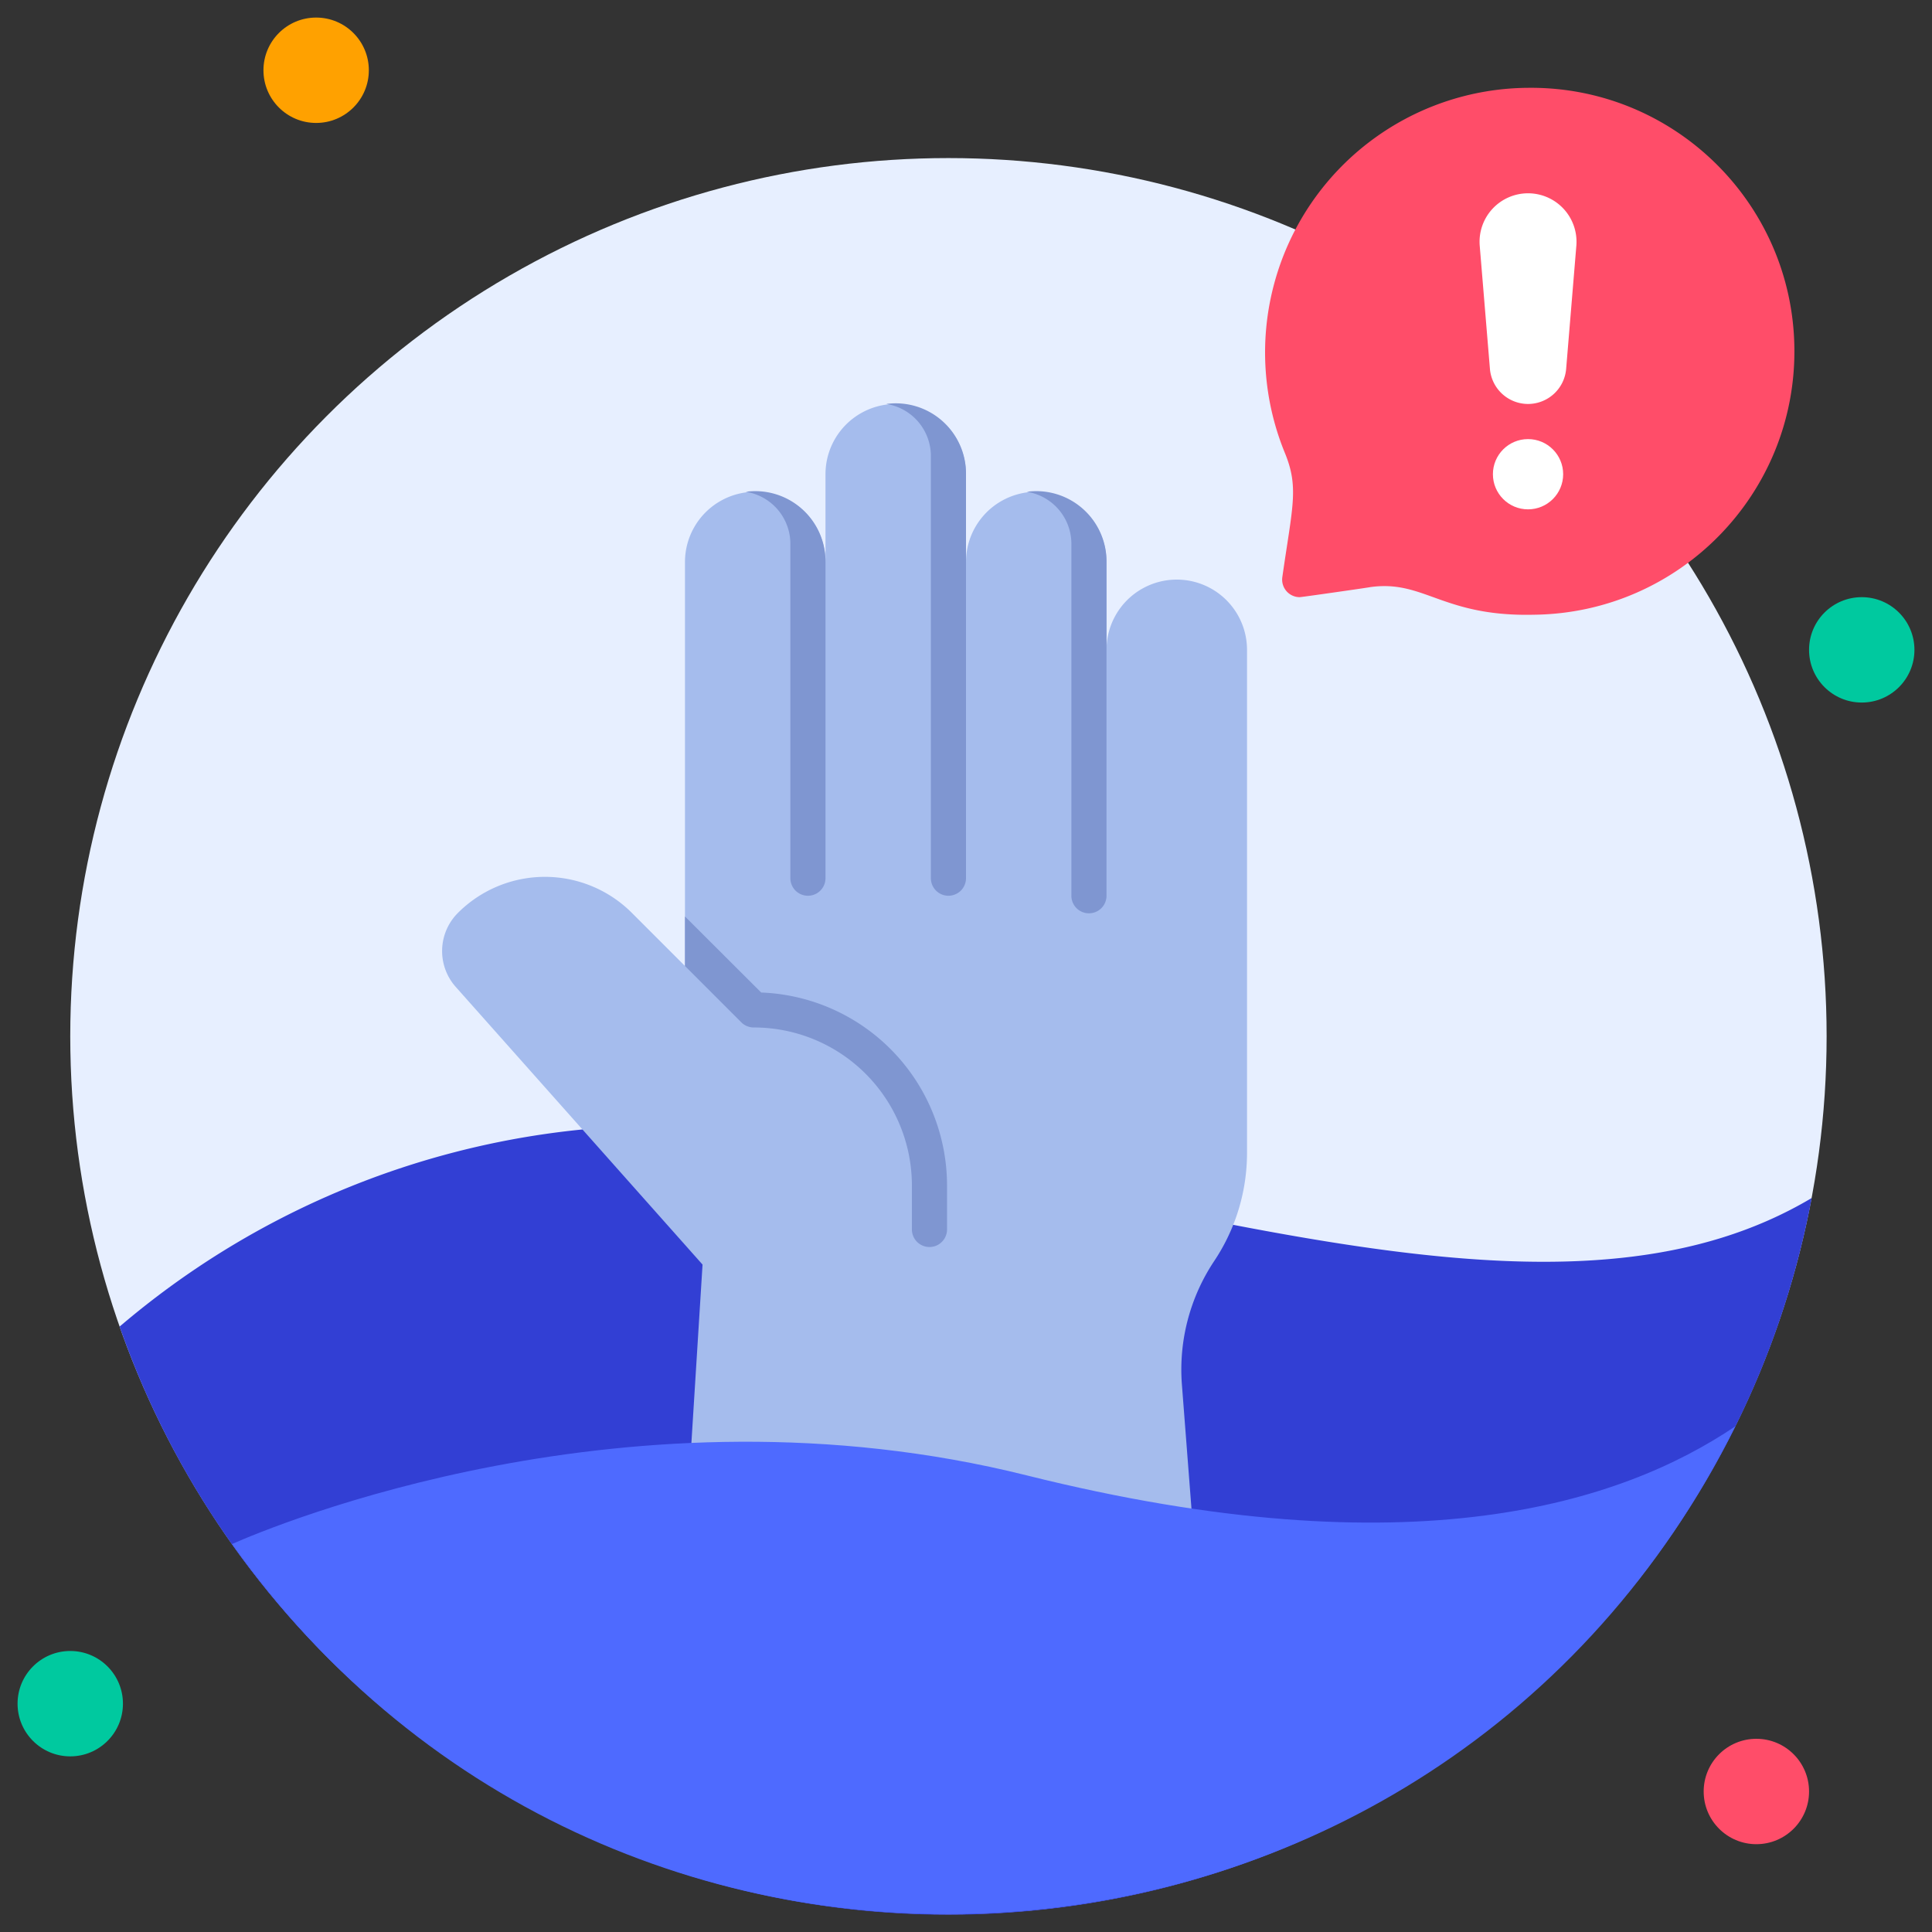 <svg xmlns="http://www.w3.org/2000/svg" shape-rendering="geometricPrecision" text-rendering="geometricPrecision" viewBox="0 0 110 110"><rect x="0" y="0" width="110" height="110" fill="#333333" stroke="none"/><circle r="50" fill="#e7efff" transform="translate(54 59)"/><circle r="3" fill="#ffa100" transform="translate(18 4)"/><circle r="3" fill="#00c99f" transform="translate(106 37)"/><circle r="3" fill="#ff4d69" transform="translate(100 102)"/><circle r="3" fill="#00c99f" transform="translate(4 97)"/><path fill="#ff4d69" d="M87 5a15.07 15.07 0 0 0-13.86 20.75c.83 2 .45 3.05-.13 7.11A1 1 0 0 0 74 34c.11 0 4.15-.58 4-.57 3.09-.44 4.11 1.69 9.33 1.57 8.284-.091 14.926-6.88 14.835-15.165S95.285 4.909 87 5Z"/><path fill="#fff" d="M87 23a2.18 2.18 0 0 1-2.17-2l-.58-7a2.76 2.76 0 1 1 5.5 0l-.58 7A2.18 2.18 0 0 1 87 23Z"/><circle r="2" fill="#fff" transform="translate(87 27)"/><path fill="#323fd4" d="M103.15 68.21c-4.166 22.262-22.776 38.943-45.359 40.66S14.291 96.906 6.81 75.53A47.85 47.85 0 0 1 47.24 65c24.02 4.62 42.92 10.94 55.91 3.21Z"/><path fill="#a5bced" d="M71 55h-8V37a4 4 0 1 1 8 0v18Zm-8 1h-8V32a4 4 0 1 1 8 0v24Zm-16 5h-8V32a4 4 0 1 1 8 0v29Zm8-6h-8V27a4 4 0 1 1 8 0v28Z"/><path fill="#a5bced" d="M71 55v10.63a11.08 11.08 0 0 1-1.87 6.17 11.15 11.15 0 0 0-1.84 7L68 88H39l1-16-14.07-15.83a3.07 3.07 0 0 1 .12-4.17A7 7 0 0 1 36 52l3 3h32Z"/><path fill="#7f96d1" d="M55 27v23a1 1 0 1 1-2 0V26a3 3 0 0 0-2.54-3A4 4 0 0 1 55 27Zm-8 5v18a1 1 0 1 1-2 0V31a3 3 0 0 0-2.54-3A4 4 0 0 1 47 32Zm16 0v19a1 1 0 1 1-2 0V31a3 3 0 0 0-2.54-3A4 4 0 0 1 63 32Zm-9.08 35.5V70a1 1 0 1 1-2 0v-2.5a9 9 0 0 0-9-9 1 1 0 0 1-.71-.29L39 55v-2.82l4.34 4.33A11 11 0 0 1 53.92 67.5Z"/><path fill="#4e6aff" d="M98.8 81.21c-16.84 33.9-63.7 37.53-85.59 6.7 2.27-1 22.62-9.56 45.24-3.91 21.97 5.49 33.89 1.57 40.35-2.79Z"/></svg>